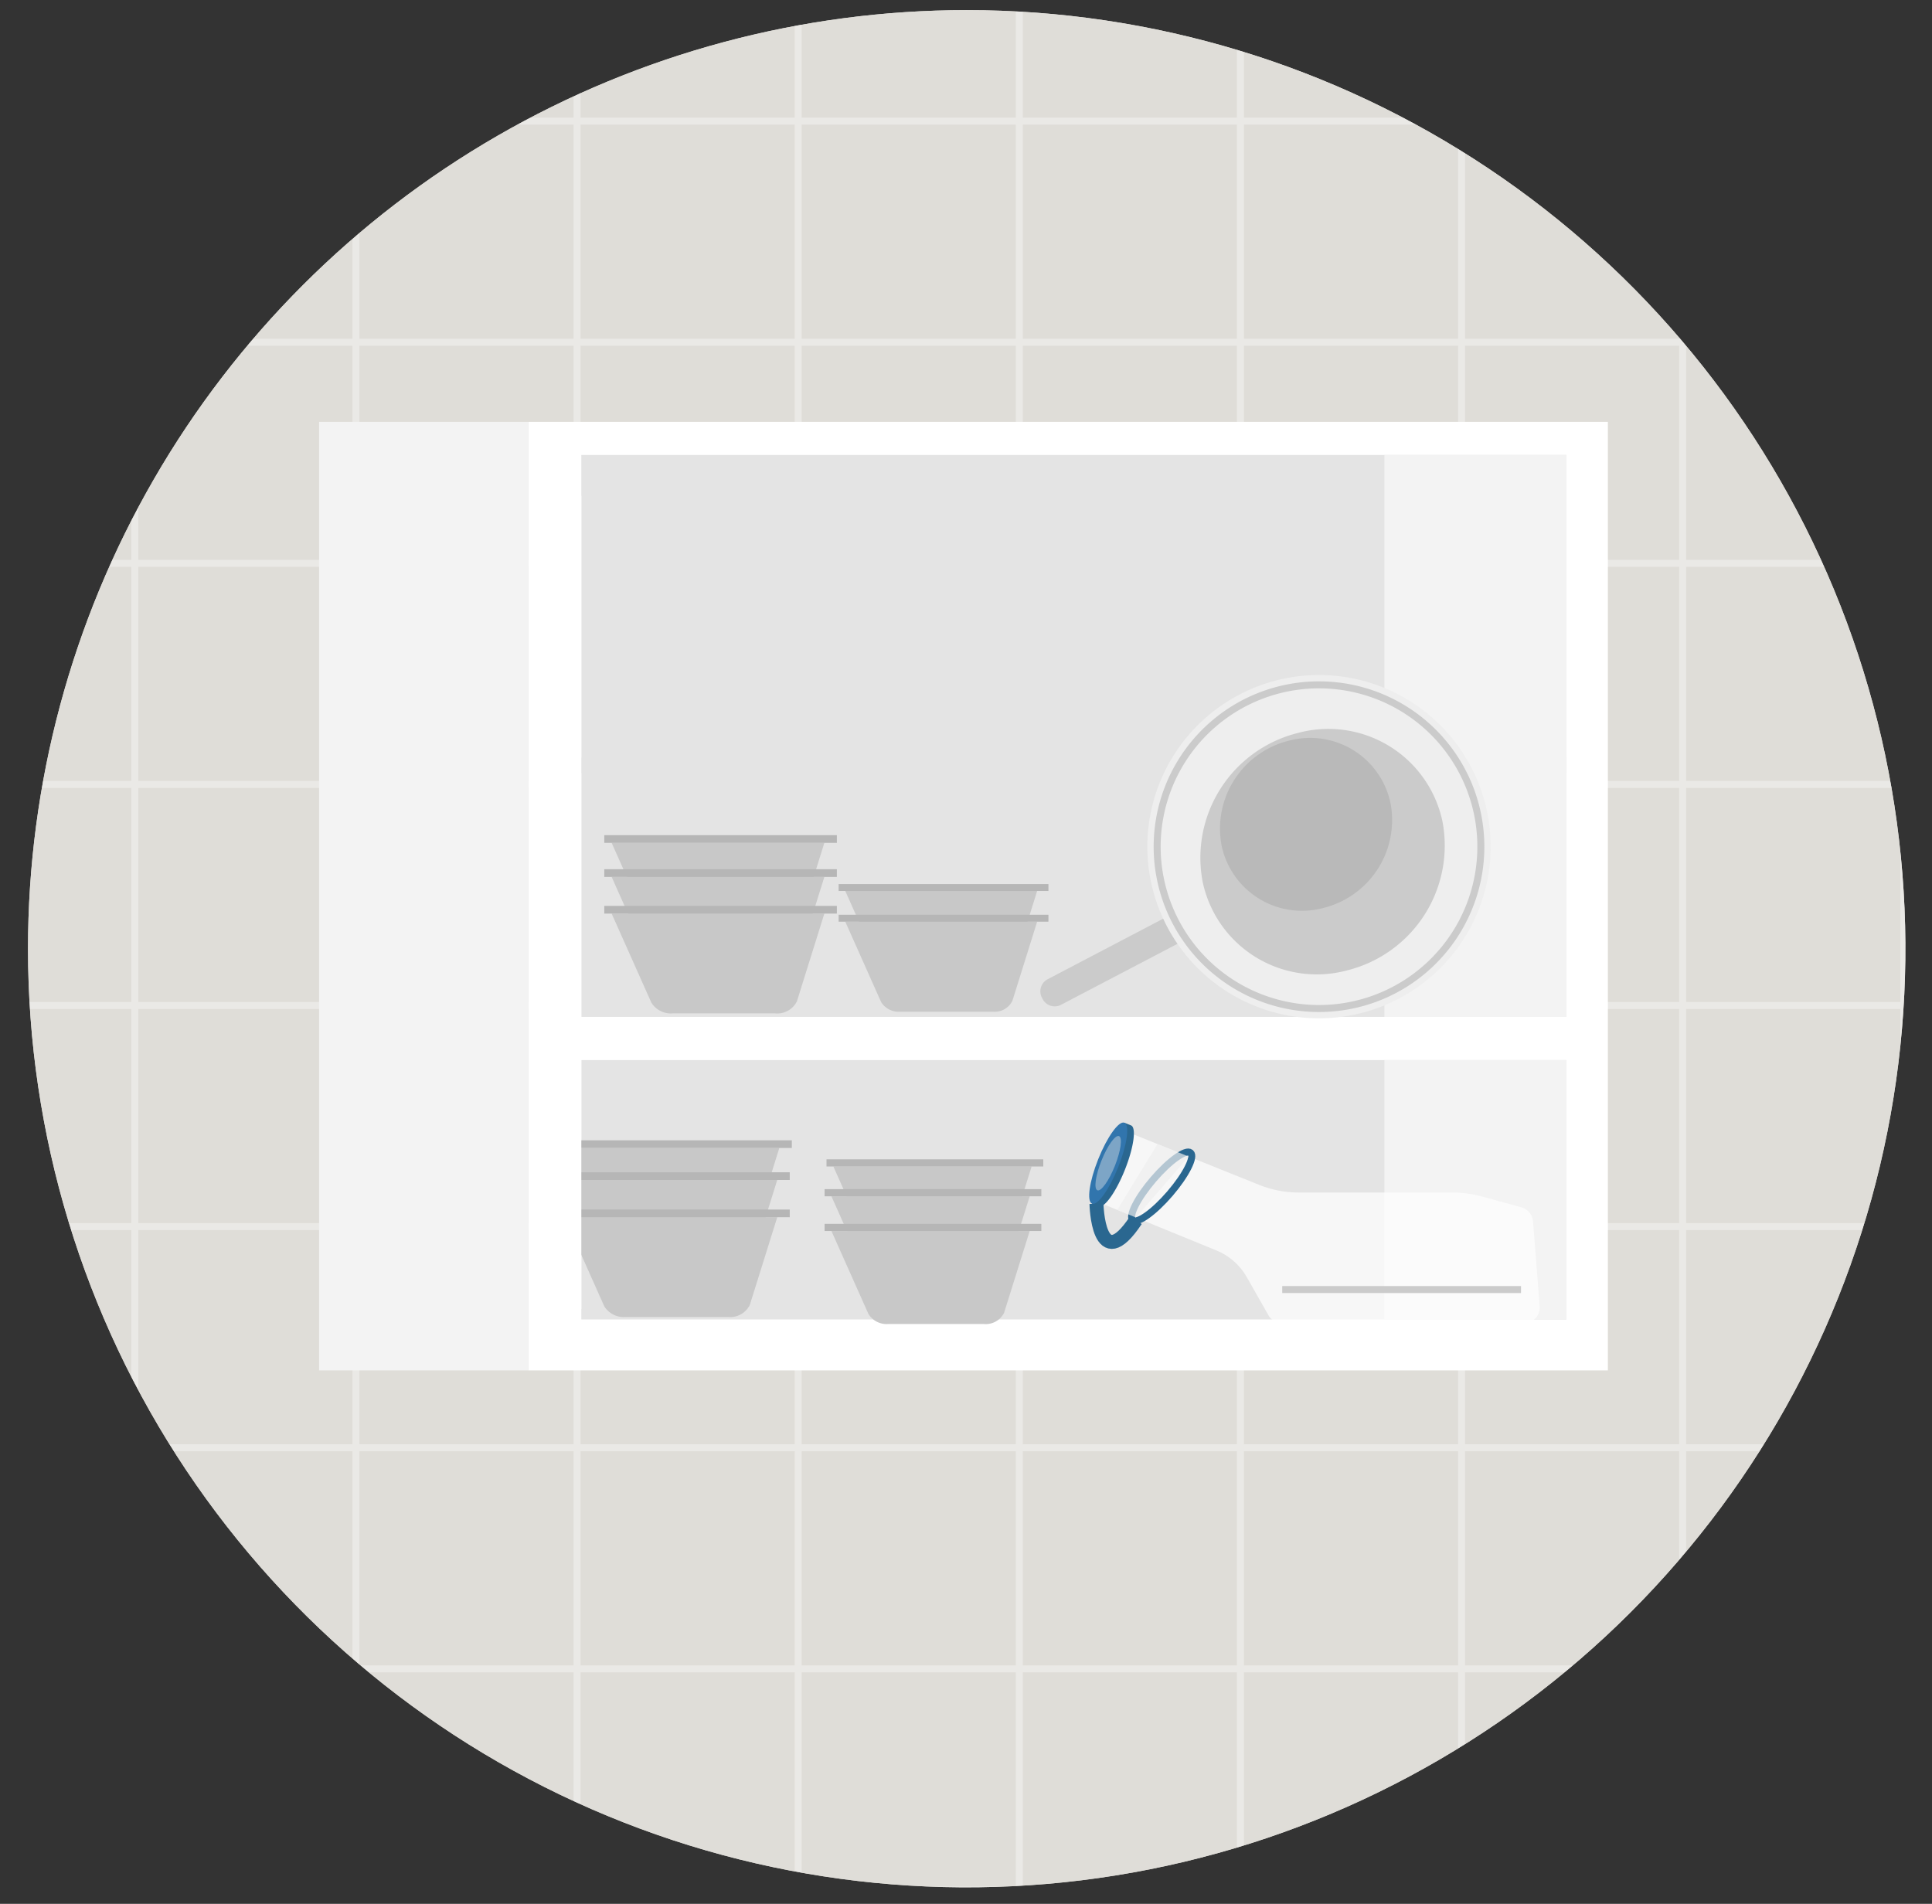 <svg xmlns="http://www.w3.org/2000/svg" xmlns:xlink="http://www.w3.org/1999/xlink" width="276" height="272" viewBox="0 0 276 272">
  <rect x="0" y="0" width="276" height="272" fill="#333333" stroke="none"/>
  <defs>
    <clipPath id="clip-path">
      <rect id="Rectangle_2749" data-name="Rectangle 2749" width="276" height="272" transform="translate(246 186)" fill="none" stroke="#707070" stroke-width="1"/>
    </clipPath>
    <clipPath id="clip-path-2">
      <rect id="Rectangle_2411" data-name="Rectangle 2411" width="779.201" height="332.447" fill="none"/>
    </clipPath>
    <clipPath id="clip-path-3">
      <path id="Path_8029" data-name="Path 8029" d="M294,148.33A134.1,134.1,0,1,0,428.1,14.23,134.1,134.1,0,0,0,294,148.33" fill="none"/>
    </clipPath>
    <clipPath id="clip-path-6">
      <rect id="Rectangle_2399" data-name="Rectangle 2399" width="63.322" height="27.581" transform="translate(446.639 174.264)" fill="none"/>
    </clipPath>
    <clipPath id="clip-path-7">
      <rect id="Rectangle_2400" data-name="Rectangle 2400" width="3.638" height="7.781" transform="translate(446.495 175.08)" fill="none"/>
    </clipPath>
    <clipPath id="clip-path-8">
      <rect id="Rectangle_2401" data-name="Rectangle 2401" width="10.191" height="10.492" transform="translate(449.615 176.237)" fill="none"/>
    </clipPath>
  </defs>
  <g id="Mask_Group_39" data-name="Mask Group 39" transform="translate(-246 -186)" clip-path="url(#clip-path)">
    <g id="Group_7637" data-name="Group 7637" transform="translate(-44 173.215)">
      <g id="Group_7636" data-name="Group 7636" clip-path="url(#clip-path-2)">
        <g id="Group_7624" data-name="Group 7624">
          <g id="Group_7623" data-name="Group 7623" clip-path="url(#clip-path-3)">
            <path id="Path_8027" data-name="Path 8027" d="M428.1,14.23A134.1,134.1,0,1,1,294,148.33,134.1,134.1,0,0,1,428.1,14.23" fill="#dfddd8"/>
            <path id="Path_8028" data-name="Path 8028" d="M428.1,14.23A134.1,134.1,0,1,1,294,148.33,134.1,134.1,0,0,1,428.1,14.23" fill="#dfddd8"/>
            <g id="Group_7622" data-name="Group 7622" opacity="0.35">
              <g id="Group_7621" data-name="Group 7621">
                <g id="Group_7620" data-name="Group 7620" clip-path="url(#clip-path-2)">
                  <line id="Line_283" data-name="Line 283" y2="332.447" transform="translate(467.205)" fill="none" stroke="#fff" stroke-width="1"/>
                  <line id="Line_284" data-name="Line 284" y2="332.447" transform="translate(561.975)" fill="none" stroke="#fff" stroke-width="1"/>
                  <line id="Line_285" data-name="Line 285" y2="332.447" transform="translate(372.436)" fill="none" stroke="#fff" stroke-width="1"/>
                  <line id="Line_286" data-name="Line 286" y2="332.447" transform="translate(435.615)" fill="none" stroke="#fff" stroke-width="1"/>
                  <line id="Line_287" data-name="Line 287" y2="332.447" transform="translate(530.385)" fill="none" stroke="#fff" stroke-width="1"/>
                  <line id="Line_288" data-name="Line 288" y2="332.447" transform="translate(340.846)" fill="none" stroke="#fff" stroke-width="1"/>
                  <line id="Line_289" data-name="Line 289" y2="332.447" transform="translate(404.026)" fill="none" stroke="#fff" stroke-width="1"/>
                  <line id="Line_290" data-name="Line 290" y2="332.447" transform="translate(498.795)" fill="none" stroke="#fff" stroke-width="1"/>
                  <line id="Line_291" data-name="Line 291" y2="332.447" transform="translate(309.256)" fill="none" stroke="#fff" stroke-width="1"/>
                  <line id="Line_292" data-name="Line 292" x1="779.201" transform="translate(0 30.086)" fill="none" stroke="#fff" stroke-width="1"/>
                  <line id="Line_293" data-name="Line 293" x1="779.201" transform="translate(0 61.676)" fill="none" stroke="#fff" stroke-width="1"/>
                  <line id="Line_294" data-name="Line 294" x1="779.201" transform="translate(0 93.266)" fill="none" stroke="#fff" stroke-width="1"/>
                  <line id="Line_295" data-name="Line 295" x1="779.201" transform="translate(0 124.856)" fill="none" stroke="#fff" stroke-width="1"/>
                  <line id="Line_296" data-name="Line 296" x1="779.201" transform="translate(0 156.446)" fill="none" stroke="#fff" stroke-width="1"/>
                  <line id="Line_297" data-name="Line 297" x1="779.201" transform="translate(0 188.036)" fill="none" stroke="#fff" stroke-width="1"/>
                  <line id="Line_298" data-name="Line 298" x1="779.201" transform="translate(0 219.626)" fill="none" stroke="#fff" stroke-width="1"/>
                  <line id="Line_299" data-name="Line 299" x1="779.201" transform="translate(0 251.216)" fill="none" stroke="#fff" stroke-width="1"/>
                  <line id="Line_300" data-name="Line 300" x1="779.201" transform="translate(0 282.806)" fill="none" stroke="#fff" stroke-width="1"/>
                </g>
              </g>
            </g>
          </g>
        </g>
        <rect id="Rectangle_2387" data-name="Rectangle 2387" width="154.197" height="135.519" transform="translate(365.501 73.054)" fill="#fff"/>
        <rect id="Rectangle_2388" data-name="Rectangle 2388" width="29.92" height="135.519" transform="translate(335.581 73.054)" fill="#f3f3f3"/>
        <rect id="Rectangle_2389" data-name="Rectangle 2389" width="140.739" height="45.452" transform="translate(373.046 77.785)" fill="#e4e4e4"/>
        <rect id="Rectangle_2390" data-name="Rectangle 2390" width="140.739" height="37.055" transform="translate(373.046 121.011)" fill="#e4e4e4"/>
        <rect id="Rectangle_2391" data-name="Rectangle 2391" width="140.739" height="37.055" transform="translate(373.046 164.238)" fill="#e4e4e4"/>
        <rect id="Rectangle_2392" data-name="Rectangle 2392" width="26.019" height="47.817" transform="translate(487.766 77.785)" fill="#f3f3f3"/>
        <rect id="Rectangle_2393" data-name="Rectangle 2393" width="26.019" height="37.055" transform="translate(487.766 121.011)" fill="#f3f3f3"/>
        <rect id="Rectangle_2394" data-name="Rectangle 2394" width="26.019" height="37.055" transform="translate(487.766 164.238)" fill="#f3f3f3"/>
        <g id="Group_7635" data-name="Group 7635">
          <g id="Group_7634" data-name="Group 7634" clip-path="url(#clip-path-2)">
            <path id="Path_8030" data-name="Path 8030" d="M401.332,176.8H370.94l5.676,12.725a3.281,3.281,0,0,0,3.044,1.534h14.634a3.143,3.143,0,0,0,3.112-1.712Z" fill="#c8c8c8"/>
            <rect id="Rectangle_2395" data-name="Rectangle 2395" width="33.228" height="1.097" transform="translate(369.891 175.7)" fill="#b6b6b6"/>
            <path id="Path_8031" data-name="Path 8031" d="M401.037,181.366H370.645l5.676,12.725a3.281,3.281,0,0,0,3.044,1.534H394a3.143,3.143,0,0,0,3.112-1.712Z" fill="#c8c8c8"/>
            <rect id="Rectangle_2396" data-name="Rectangle 2396" width="33.228" height="1.097" transform="translate(369.595 180.269)" fill="#b6b6b6"/>
            <path id="Path_8032" data-name="Path 8032" d="M401.037,186.688H370.645l5.676,12.725a3.281,3.281,0,0,0,3.044,1.534H394a3.143,3.143,0,0,0,3.112-1.712Z" fill="#c8c8c8"/>
            <rect id="Rectangle_2397" data-name="Rectangle 2397" width="33.228" height="1.097" transform="translate(369.595 185.591)" fill="#b6b6b6"/>
            <rect id="Rectangle_2398" data-name="Rectangle 2398" width="6.209" height="116.198" transform="translate(366.837 83.617)" fill="#fff"/>
            <g id="Group_7627" data-name="Group 7627" opacity="0.7">
              <g id="Group_7626" data-name="Group 7626">
                <g id="Group_7625" data-name="Group 7625" clip-path="url(#clip-path-6)">
                  <path id="Path_8033" data-name="Path 8033" d="M450.449,174.264l19.409,7.795a15.2,15.2,0,0,0,5.668,1.1H497.39a16.579,16.579,0,0,1,4.386.591l5.562,1.527A2.274,2.274,0,0,1,509,187.286l.952,12.108a2.273,2.273,0,0,1-2.265,2.451H473.182a2.273,2.273,0,0,1-1.975-1.149l-3.094-5.442a8.869,8.869,0,0,0-4.351-3.824l-17.123-7Z" fill="#fff"/>
                </g>
              </g>
            </g>
            <path id="Path_8034" data-name="Path 8034" d="M451.58,173.571l-.956-.382-.594,1.488a21.286,21.286,0,0,0-3.432,8.587L446,184.752l.956.382c.788.315,2.461-2.018,3.737-5.211s1.671-6.037.883-6.352" fill="#2a6790"/>
            <path id="Path_8035" data-name="Path 8035" d="M446.887,178.4c-1.276,3.193-1.671,6.037-.883,6.352s2.462-2.018,3.738-5.211,1.671-6.037.883-6.352-2.462,2.018-3.738,5.211" fill="#3175ad"/>
            <g id="Group_7630" data-name="Group 7630" opacity="0.41">
              <g id="Group_7629" data-name="Group 7629">
                <g id="Group_7628" data-name="Group 7628" clip-path="url(#clip-path-7)">
                  <path id="Path_8036" data-name="Path 8036" d="M447.358,178.589c-.854,2.138-1.119,4.042-.591,4.253s1.648-1.351,2.5-3.489,1.12-4.042.592-4.253-1.649,1.351-2.5,3.489" fill="#ececec"/>
                </g>
              </g>
            </g>
            <path id="Path_8037" data-name="Path 8037" d="M446.639,184.774s.212,10.5,5.631,2.334" fill="none" stroke="#2a6790" stroke-miterlimit="10" stroke-width="2"/>
            <path id="Path_8038" data-name="Path 8038" d="M460.085,177.481c.654.562-.664,3.171-2.945,5.828s-4.66,4.355-5.314,3.794.664-3.171,2.945-5.828S459.431,176.919,460.085,177.481Z" fill="none" stroke="#2a6790" stroke-miterlimit="10" stroke-width="1"/>
            <g id="Group_7633" data-name="Group 7633" opacity="0.7">
              <g id="Group_7632" data-name="Group 7632">
                <g id="Group_7631" data-name="Group 7631" clip-path="url(#clip-path-8)">
                  <path id="Path_8039" data-name="Path 8039" d="M455.361,176.237l4.445,1.785-7.536,8.707-2.655-1.086Z" fill="#eee"/>
                </g>
              </g>
            </g>
            <line id="Line_301" data-name="Line 301" x2="34.113" transform="translate(473.175 197.022)" fill="none" stroke="#cbcbcb" stroke-miterlimit="10" stroke-width="1"/>
            <path id="Path_8040" data-name="Path 8040" d="M441.581,156.34l17.753-9.3-1.917-3.657-17.752,9.305a1.949,1.949,0,0,0-.822,2.632l.105.2a1.951,1.951,0,0,0,2.633.822" fill="#cbcbcb"/>
            <path id="Path_8041" data-name="Path 8041" d="M454.52,139.2a24.523,24.523,0,1,0,18.459-29.36A24.523,24.523,0,0,0,454.52,139.2" fill="#eee"/>
            <path id="Path_8042" data-name="Path 8042" d="M461.8,138.733a16.656,16.656,0,0,0,20.64,12.691,18.374,18.374,0,0,0,13.635-21.234,16.656,16.656,0,0,0-20.64-12.691A18.374,18.374,0,0,0,461.8,138.733" fill="#cbcbcb"/>
            <path id="Path_8043" data-name="Path 8043" d="M464.51,133.568a11.732,11.732,0,0,0,14.539,8.94,12.941,12.941,0,0,0,9.6-14.957,11.731,11.731,0,0,0-14.538-8.939,12.941,12.941,0,0,0-9.6,14.956" fill="#b9b9b9"/>
            <path id="Path_8044" data-name="Path 8044" d="M455.887,138.891a23.121,23.121,0,1,0,17.4-27.682A23.12,23.12,0,0,0,455.887,138.891Z" fill="none" stroke="#cbcbcb" stroke-miterlimit="10" stroke-width="1"/>
            <path id="Path_8045" data-name="Path 8045" d="M437.375,179.439H409.05l5.29,11.859a3.056,3.056,0,0,0,2.837,1.43h13.639a2.929,2.929,0,0,0,2.9-1.6Z" fill="#c8c8c8"/>
            <rect id="Rectangle_2402" data-name="Rectangle 2402" width="30.968" height="1.022" transform="translate(408.072 178.417)" fill="#b6b6b6"/>
            <path id="Path_8046" data-name="Path 8046" d="M437.1,183.7H408.775l5.29,11.859a3.056,3.056,0,0,0,2.837,1.43h13.639a2.929,2.929,0,0,0,2.9-1.6Z" fill="#c8c8c8"/>
            <rect id="Rectangle_2403" data-name="Rectangle 2403" width="30.968" height="1.022" transform="translate(407.797 182.676)" fill="#b6b6b6"/>
            <path id="Path_8047" data-name="Path 8047" d="M437.1,188.658H408.775l5.29,11.859a3.056,3.056,0,0,0,2.837,1.43h13.639a2.93,2.93,0,0,0,2.9-1.6Z" fill="#c8c8c8"/>
            <rect id="Rectangle_2404" data-name="Rectangle 2404" width="30.968" height="1.022" transform="translate(407.797 187.636)" fill="#b6b6b6"/>
            <path id="Path_8048" data-name="Path 8048" d="M407.767,133.2H377.375l5.676,12.725a3.281,3.281,0,0,0,3.044,1.534h14.634a3.143,3.143,0,0,0,3.112-1.712Z" fill="#c8c8c8"/>
            <rect id="Rectangle_2405" data-name="Rectangle 2405" width="33.228" height="1.097" transform="translate(376.326 132.106)" fill="#b6b6b6"/>
            <path id="Path_8049" data-name="Path 8049" d="M407.767,138.069H377.375l5.676,12.725a3.281,3.281,0,0,0,3.044,1.534h14.634a3.143,3.143,0,0,0,3.112-1.712Z" fill="#c8c8c8"/>
            <rect id="Rectangle_2406" data-name="Rectangle 2406" width="33.228" height="1.097" transform="translate(376.326 136.972)" fill="#b6b6b6"/>
            <path id="Path_8050" data-name="Path 8050" d="M407.767,143.308H377.375l5.676,12.725a3.281,3.281,0,0,0,3.044,1.534h14.634a3.141,3.141,0,0,0,3.112-1.712Z" fill="#c8c8c8"/>
            <rect id="Rectangle_2407" data-name="Rectangle 2407" width="33.228" height="1.097" transform="translate(376.326 142.211)" fill="#b6b6b6"/>
            <path id="Path_8051" data-name="Path 8051" d="M438.164,140.079H410.753l5.119,11.477a2.958,2.958,0,0,0,2.745,1.384h13.2a2.834,2.834,0,0,0,2.807-1.544Z" fill="#c8c8c8"/>
            <rect id="Rectangle_2408" data-name="Rectangle 2408" width="29.969" height="0.989" transform="translate(409.807 139.09)" fill="#b6b6b6"/>
            <path id="Path_8052" data-name="Path 8052" d="M438.164,144.467H410.753l5.119,11.477a2.958,2.958,0,0,0,2.745,1.384h13.2a2.834,2.834,0,0,0,2.807-1.544Z" fill="#c8c8c8"/>
            <rect id="Rectangle_2409" data-name="Rectangle 2409" width="29.969" height="0.989" transform="translate(409.807 143.478)" fill="#b6b6b6"/>
          </g>
        </g>
      </g>
    </g>
  </g>
</svg>
